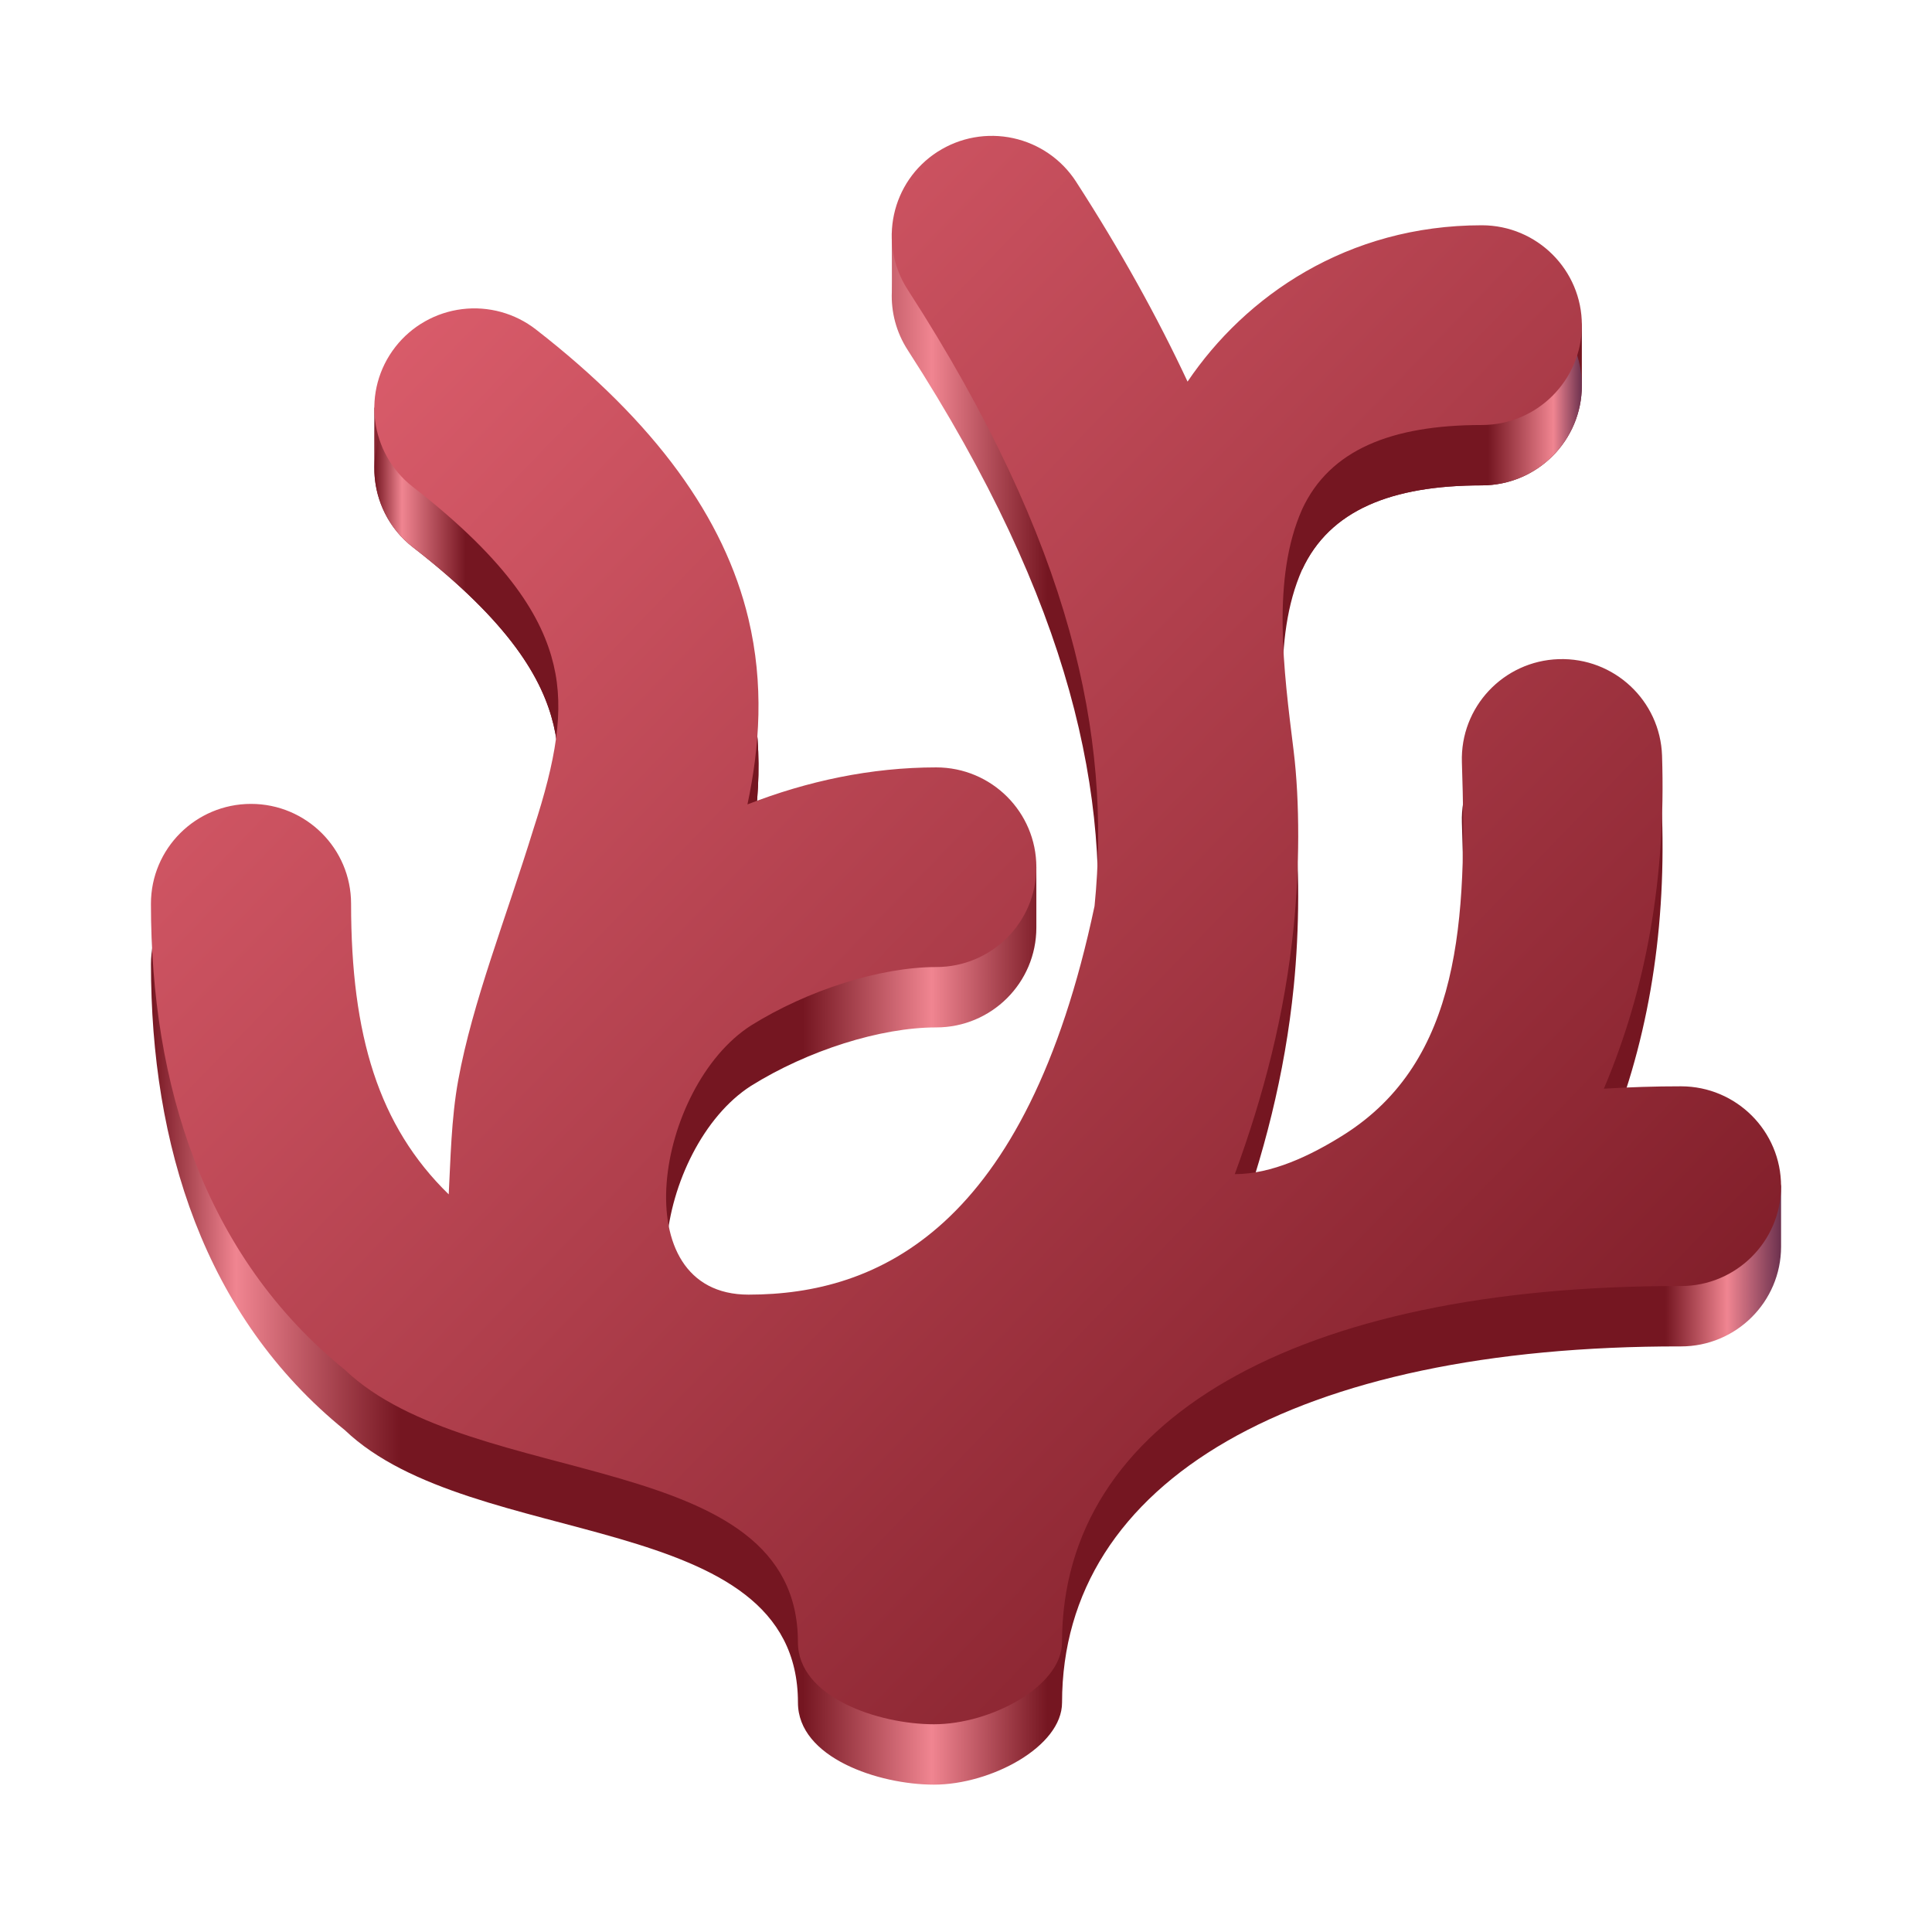 <?xml version="1.0" encoding="UTF-8" standalone="no"?>
<svg height="128px" viewBox="0 0 128 128" width="128px" version="1.1" id="svg28"
   sodipodi:docname="com.vscodium.codium.svg" inkscape:version="1.4 (e7c3feb100, 2024-10-09)"
   xmlns:inkscape="http://www.inkscape.org/namespaces/inkscape"
   xmlns:sodipodi="http://sodipodi.sourceforge.net/DTD/sodipodi-0.dtd" xmlns:xlink="http://www.w3.org/1999/xlink"
   xmlns="http://www.w3.org/2000/svg" xmlns:svg="http://www.w3.org/2000/svg">
   <defs id="defs28">
      <linearGradient id="Gradient_1-3" gradientUnits="userSpaceOnUse" x1="199.997" y1="214.302" x2="296.665"
         y2="307.573" gradientTransform="matrix(1.08,0,0,1.08,-205.997,-222.447)">
         <stop offset="0" stop-color="#e96776" id="stop1-7" />
         <stop offset="1" stop-color="#751621" id="stop2-5" />
      </linearGradient>
      <linearGradient xlink:href="#linearGradient37" id="linearGradient35" x1="183.8" y1="-35.343" x2="209.252"
         y2="-35.343" gradientUnits="userSpaceOnUse" gradientTransform="matrix(1,0,0,1,-158.998,77)" />
      <linearGradient id="linearGradient37">
         <stop style="stop-color:#751621;stop-opacity:1;" offset="0" id="stop37" />
         <stop style="stop-color:#f08591;stop-opacity:1;" offset="0.072" id="stop36" />
         <stop style="stop-color:#751621;stop-opacity:1;" offset="0.238" id="stop35" />
      </linearGradient>
      <linearGradient xlink:href="#linearGradient33" id="linearGradient23" x1="203.677" y1="17.33" x2="229.801"
         y2="17.33" gradientUnits="userSpaceOnUse"
         gradientTransform="matrix(1,0,0,1,-124.999,11)" />
      <linearGradient id="linearGradient33">
         <stop style="stop-color:#751621;stop-opacity:1;" offset="0.762" id="stop31" />
         <stop style="stop-color:#f08591;stop-opacity:1;" offset="0.928" id="stop32" />
         <stop style="stop-color:#6c314e;stop-opacity:1;" offset="1" id="stop33" />
      </linearGradient>
      <linearGradient xlink:href="#linearGradient14" id="linearGradient6" gradientUnits="userSpaceOnUse" x1="-0.003"
         y1="50.023" x2="99.997" y2="50.023"
         gradientTransform="matrix(1.08,0,0,1.08,10.003,11.593)" />
      <linearGradient id="linearGradient14">
         <stop style="stop-color:#751621;stop-opacity:1;" offset="0" id="stop7" />
         <stop style="stop-color:#f08591;stop-opacity:1;" offset="0.052" id="stop8" />
         <stop style="stop-color:#751621;stop-opacity:1;" offset="0.153" id="stop9" />
         <stop style="stop-color:#751621;stop-opacity:1;" offset="0.4" id="stop10" />
         <stop style="stop-color:#f08591;stop-opacity:1;" offset="0.479" id="stop16" />
         <stop style="stop-color:#751621;stop-opacity:1;" offset="0.55" id="stop18" />
         <stop style="stop-color:#751621;stop-opacity:1;" offset="0.929" id="stop20" />
         <stop style="stop-color:#f08591;stop-opacity:1;" offset="0.967" id="stop12" />
         <stop style="stop-color:#6c314e;stop-opacity:1;" offset="1" id="stop14" />
      </linearGradient>
   </defs>
   <sodipodi:namedview id="namedview28" pagecolor="#ffffff" bordercolor="#000000" borderopacity="0.25"
      inkscape:showpageshadow="2" inkscape:pageopacity="0.0" inkscape:pagecheckerboard="0" inkscape:deskcolor="#d1d1d1"
      inkscape:zoom="7.0625" inkscape:cx="64.070796" inkscape:cy="64" inkscape:window-width="1920"
      inkscape:window-height="1123" inkscape:window-x="0" inkscape:window-y="0" inkscape:window-maximized="1"
      inkscape:current-layer="svg28" />
   <linearGradient id="a" gradientUnits="userSpaceOnUse" x1="98" x2="108" y1="112" y2="112">
      <stop offset="0" stop-color="#851a26" id="stop1" />
      <stop offset="1" stop-color="#851a26" id="stop2" />
   </linearGradient>
   <linearGradient id="b" gradientTransform="matrix(0 -1 1 0 -157 121)" gradientUnits="userSpaceOnUse" x1="1"
      x2="1" y1="215" y2="171">
      <stop offset="0" stop-color="#851a26" id="stop3" />
      <stop offset="1" stop-color="#851a26" id="stop4" />
   </linearGradient>
   <filter id="c" height="1" width="1" x="0" y="0">
      <feColorMatrix in="SourceGraphic" type="matrix" values="0 0 0 0 1 0 0 0 0 1 0 0 0 0 1 0 0 0 1 0"
         id="feColorMatrix4" />
   </filter>
   <mask id="d">
      <g filter="url(#c)" id="g4">
         <rect fill-opacity="0.5" height="128" width="128" id="rect4" />
      </g>
   </mask>
   <clipPath id="e">
      <rect height="152" width="192" id="rect5" />
   </clipPath>
   <mask id="f">
      <g filter="url(#c)" id="g6">
         <rect fill-opacity="0.5" height="128" width="128" id="rect6" />
      </g>
   </mask>
   <clipPath id="g">
      <rect height="152" width="192" id="rect7" />
   </clipPath>
   <mask id="h">
      <g filter="url(#c)" id="g8">
         <rect fill-opacity="0.5" height="128" width="128" id="rect8" />
      </g>
   </mask>
   <clipPath id="i">
      <rect height="152" width="192" id="rect9" />
   </clipPath>
   <g clip-path="url(#e)" mask="url(#d)" transform="matrix(1 0 0 1 -8 -16)" id="g26">
      <path d="m 169.5 24 v 1 h 13 v -1 z m 0 0" fill="#2e3436" id="path26" />
   </g>
   <g clip-path="url(#g)" mask="url(#f)" transform="matrix(1 0 0 1 -8 -16)" id="g27">
      <path d="m 169.5 21 v 1 h 13 v -1 z m 0 0" fill="#2e3436" id="path27" />
   </g>
   <g clip-path="url(#i)" mask="url(#h)" transform="matrix(1 0 0 1 -8 -16)" id="g28">
      <path d="m 169.5 27 v 1 h 13 v -1 z m 0 0" fill="#2e3436" id="path28" />
   </g>
   <path
      d="m 62.124,14.049 c 0,1.017 -2.324,-0.292 -3.042,1.42 0,0 0.017,3.547 0.004,3.881 -0.053,1.314 0.285,2.656 1.054,3.845 10.918,16.907 13.494,29.66 12.377,40.836 C 67.997,85.432 58.174,89.773 49.591,89.773 c -8.381,0 -6.137,-13.793 0.163,-17.83 3.761,-2.348 8.577,-3.874 12.274,-3.874 3.663,0 6.633,-2.96 6.633,-6.613 0,-0.397 0,-4 0,-4 -0.551,-3.099 -3.368,-2.614 -6.633,-2.614 -4.318,0 -8.554,0.907 -12.507,2.452 0.808,-3.811 1.106,-7.93 0.062,-12.309 -1.585,-6.648 -6.149,-12.999 -14.074,-19.155 -1.388,-1.08 -3.148,-1.565 -4.895,-1.349 -1.746,0.216 -3.335,1.115 -4.416,2.499 -0.624,0.8 -1.191,-0.855 -1.397,0.073 0,0 -0.019,3.706 0.007,4.283 0.085,1.868 0.958,3.689 2.555,4.927 6.456,5.014 8.588,8.726 9.317,11.782 0.729,3.055 0.143,6.333 -1.322,10.837 -1.872,6.07 -4.045,11.488 -4.997,16.684 -0.469,2.557 -0.509,5.341 -0.63,7.564 -4.649,-4.532 -6.469,-10.515 -6.469,-19.257 -0.001,-3.653 -2.971,-6.614 -6.633,-6.613 -3.66,0.003 -6.626,2.962 -6.627,6.613 0,11.94 3.492,23.302 12.85,30.882 8.471,8.071 30.014,5.088 30.014,18.045 0,3.657 5.352,5.437 9.015,5.437 3.756,0 8.483,-2.511 8.483,-5.437 0,-14.701 15.492,-23.636 40.996,-23.597 3.663,0.005 6.635,-2.953 6.641,-6.605 7.5e-4,-0.457 0,-4 0,-4 -0.613,-3.016 -3.415,-2.621 -6.62,-2.627 -1.744,-0.002 -3.444,0.057 -5.12,0.157 2.851,-6.706 4.116,-14.089 3.854,-22.063 -0.121,-3.651 -3.186,-6.513 -6.846,-6.395 -3.664,0.119 -6.535,3.178 -6.415,6.832 0.346,10.441 -0.045,19.765 -7.825,24.68 -2.212,1.396 -4.783,2.608 -7.222,2.608 1.893,-5.149 3.323,-10.585 3.908,-16.444 0.374,-3.739 0.414,-8.181 -0.013,-11.632 -0.662,-5.346 -1.461,-11.409 0.568,-15.976 1.823,-3.933 5.908,-5.58 11.905,-5.58 3.66,-0.003 6.626,-2.964 6.627,-6.613 2.3e-4,-0.414 0,-4 0,-4 -0.569,-3.075 -3.379,-2.618 -6.627,-2.62 -8.912,0 -15.667,4.69 -19.497,10.357 -2.002,-4.277 -4.441,-8.684 -7.387,-13.246 -0.951,-1.474 -2.451,-2.51 -4.169,-2.883 -0.851,-0.185 -1.73,-0.201 -2.588,-0.048 -0.858,0.154 -1.676,0.475 -2.409,0.945 z"
      fill="url(#Gradient_1)" id="path6008-2" style="fill:url(#linearGradient6);fill-opacity:1;stroke-width:1.08" />
   <path
      d="m 86.269,37.737 c 1.823,-3.933 5.908,-5.58 11.905,-5.58 3.66,-0.003 6.626,-2.964 6.627,-6.613 0.002,-3.654 -2.965,-6.617 -6.627,-6.62 -8.912,0 -15.667,4.69 -19.497,10.357"
      style="display:inline;fill:url(#linearGradient23);stroke-width:1.08" id="path1" />
   <path
      d="m 49.521,57.294 c 0.808,-3.811 1.106,-7.93 0.062,-12.309 -1.585,-6.648 -6.149,-12.999 -14.074,-19.155 -1.388,-1.08 -3.148,-1.565 -4.895,-1.349 -1.746,0.216 -3.335,1.115 -4.416,2.499 -2.249,2.884 -1.728,7.039 1.164,9.283 6.456,5.014 8.588,8.726 9.317,11.782 0.729,3.055 0.143,6.333 -1.322,10.837"
      style="display:inline;fill:url(#linearGradient35);stroke-width:1.08" id="path1-2" />
   <path
      d="m 62.124,10.049 c -3.082,1.977 -3.971,6.074 -1.985,9.145 10.918,16.907 13.495,29.66 12.377,40.836 C 67.997,81.432 58.174,85.773 49.591,85.773 c -8.381,0 -6.137,-13.793 0.163,-17.83 3.761,-2.348 8.577,-3.874 12.274,-3.874 3.663,0 6.633,-2.96 6.633,-6.613 0,-3.654 -2.97,-6.614 -6.633,-6.614 -4.318,0 -8.554,0.907 -12.507,2.452 0.808,-3.811 1.106,-7.93 0.062,-12.309 -1.585,-6.648 -6.15,-12.999 -14.075,-19.155 -1.388,-1.08 -3.148,-1.565 -4.895,-1.349 -1.746,0.216 -3.335,1.115 -4.416,2.499 -2.249,2.884 -1.728,7.039 1.164,9.283 6.456,5.014 8.588,8.726 9.317,11.782 0.729,3.055 0.143,6.333 -1.322,10.837 -1.872,6.07 -4.045,11.488 -4.997,16.684 -0.469,2.557 -0.509,5.341 -0.63,7.564 -4.649,-4.532 -6.469,-10.515 -6.469,-19.257 -0.001,-3.653 -2.971,-6.614 -6.633,-6.613 -3.66,0.003 -6.626,2.962 -6.627,6.613 0,11.94 3.492,23.302 12.85,30.882 8.472,8.071 30.014,5.088 30.014,18.045 0,3.657 5.352,5.437 9.015,5.437 3.756,0 8.483,-2.511 8.483,-5.437 0,-14.701 15.493,-23.636 40.997,-23.597 3.663,0.005 6.636,-2.953 6.641,-6.605 0.006,-3.654 -2.957,-6.62 -6.62,-6.627 -1.744,-0.002 -3.444,0.057 -5.12,0.157 2.851,-6.706 4.116,-14.089 3.855,-22.063 -0.121,-3.651 -3.186,-6.513 -6.846,-6.395 -3.664,0.119 -6.535,3.178 -6.415,6.832 0.346,10.441 -0.045,19.765 -7.825,24.68 -2.212,1.396 -4.783,2.608 -7.222,2.608 1.893,-5.149 3.323,-10.585 3.909,-16.444 0.374,-3.739 0.414,-8.181 -0.013,-11.632 -0.662,-5.346 -1.461,-11.409 0.568,-15.976 1.823,-3.933 5.908,-5.58 11.905,-5.58 3.66,-0.003 6.626,-2.964 6.627,-6.613 0.002,-3.654 -2.965,-6.617 -6.627,-6.62 -8.912,0 -15.668,4.69 -19.497,10.357 -2.002,-4.277 -4.441,-8.684 -7.387,-13.246 -0.951,-1.474 -2.451,-2.51 -4.169,-2.883 -0.851,-0.185 -1.73,-0.201 -2.588,-0.048 -0.858,0.154 -1.676,0.475 -2.409,0.945 z"
      fill="url(#Gradient_1)" id="path6008" style="display:inline;fill:url(#Gradient_1-3);stroke-width:1.08" />
</svg>